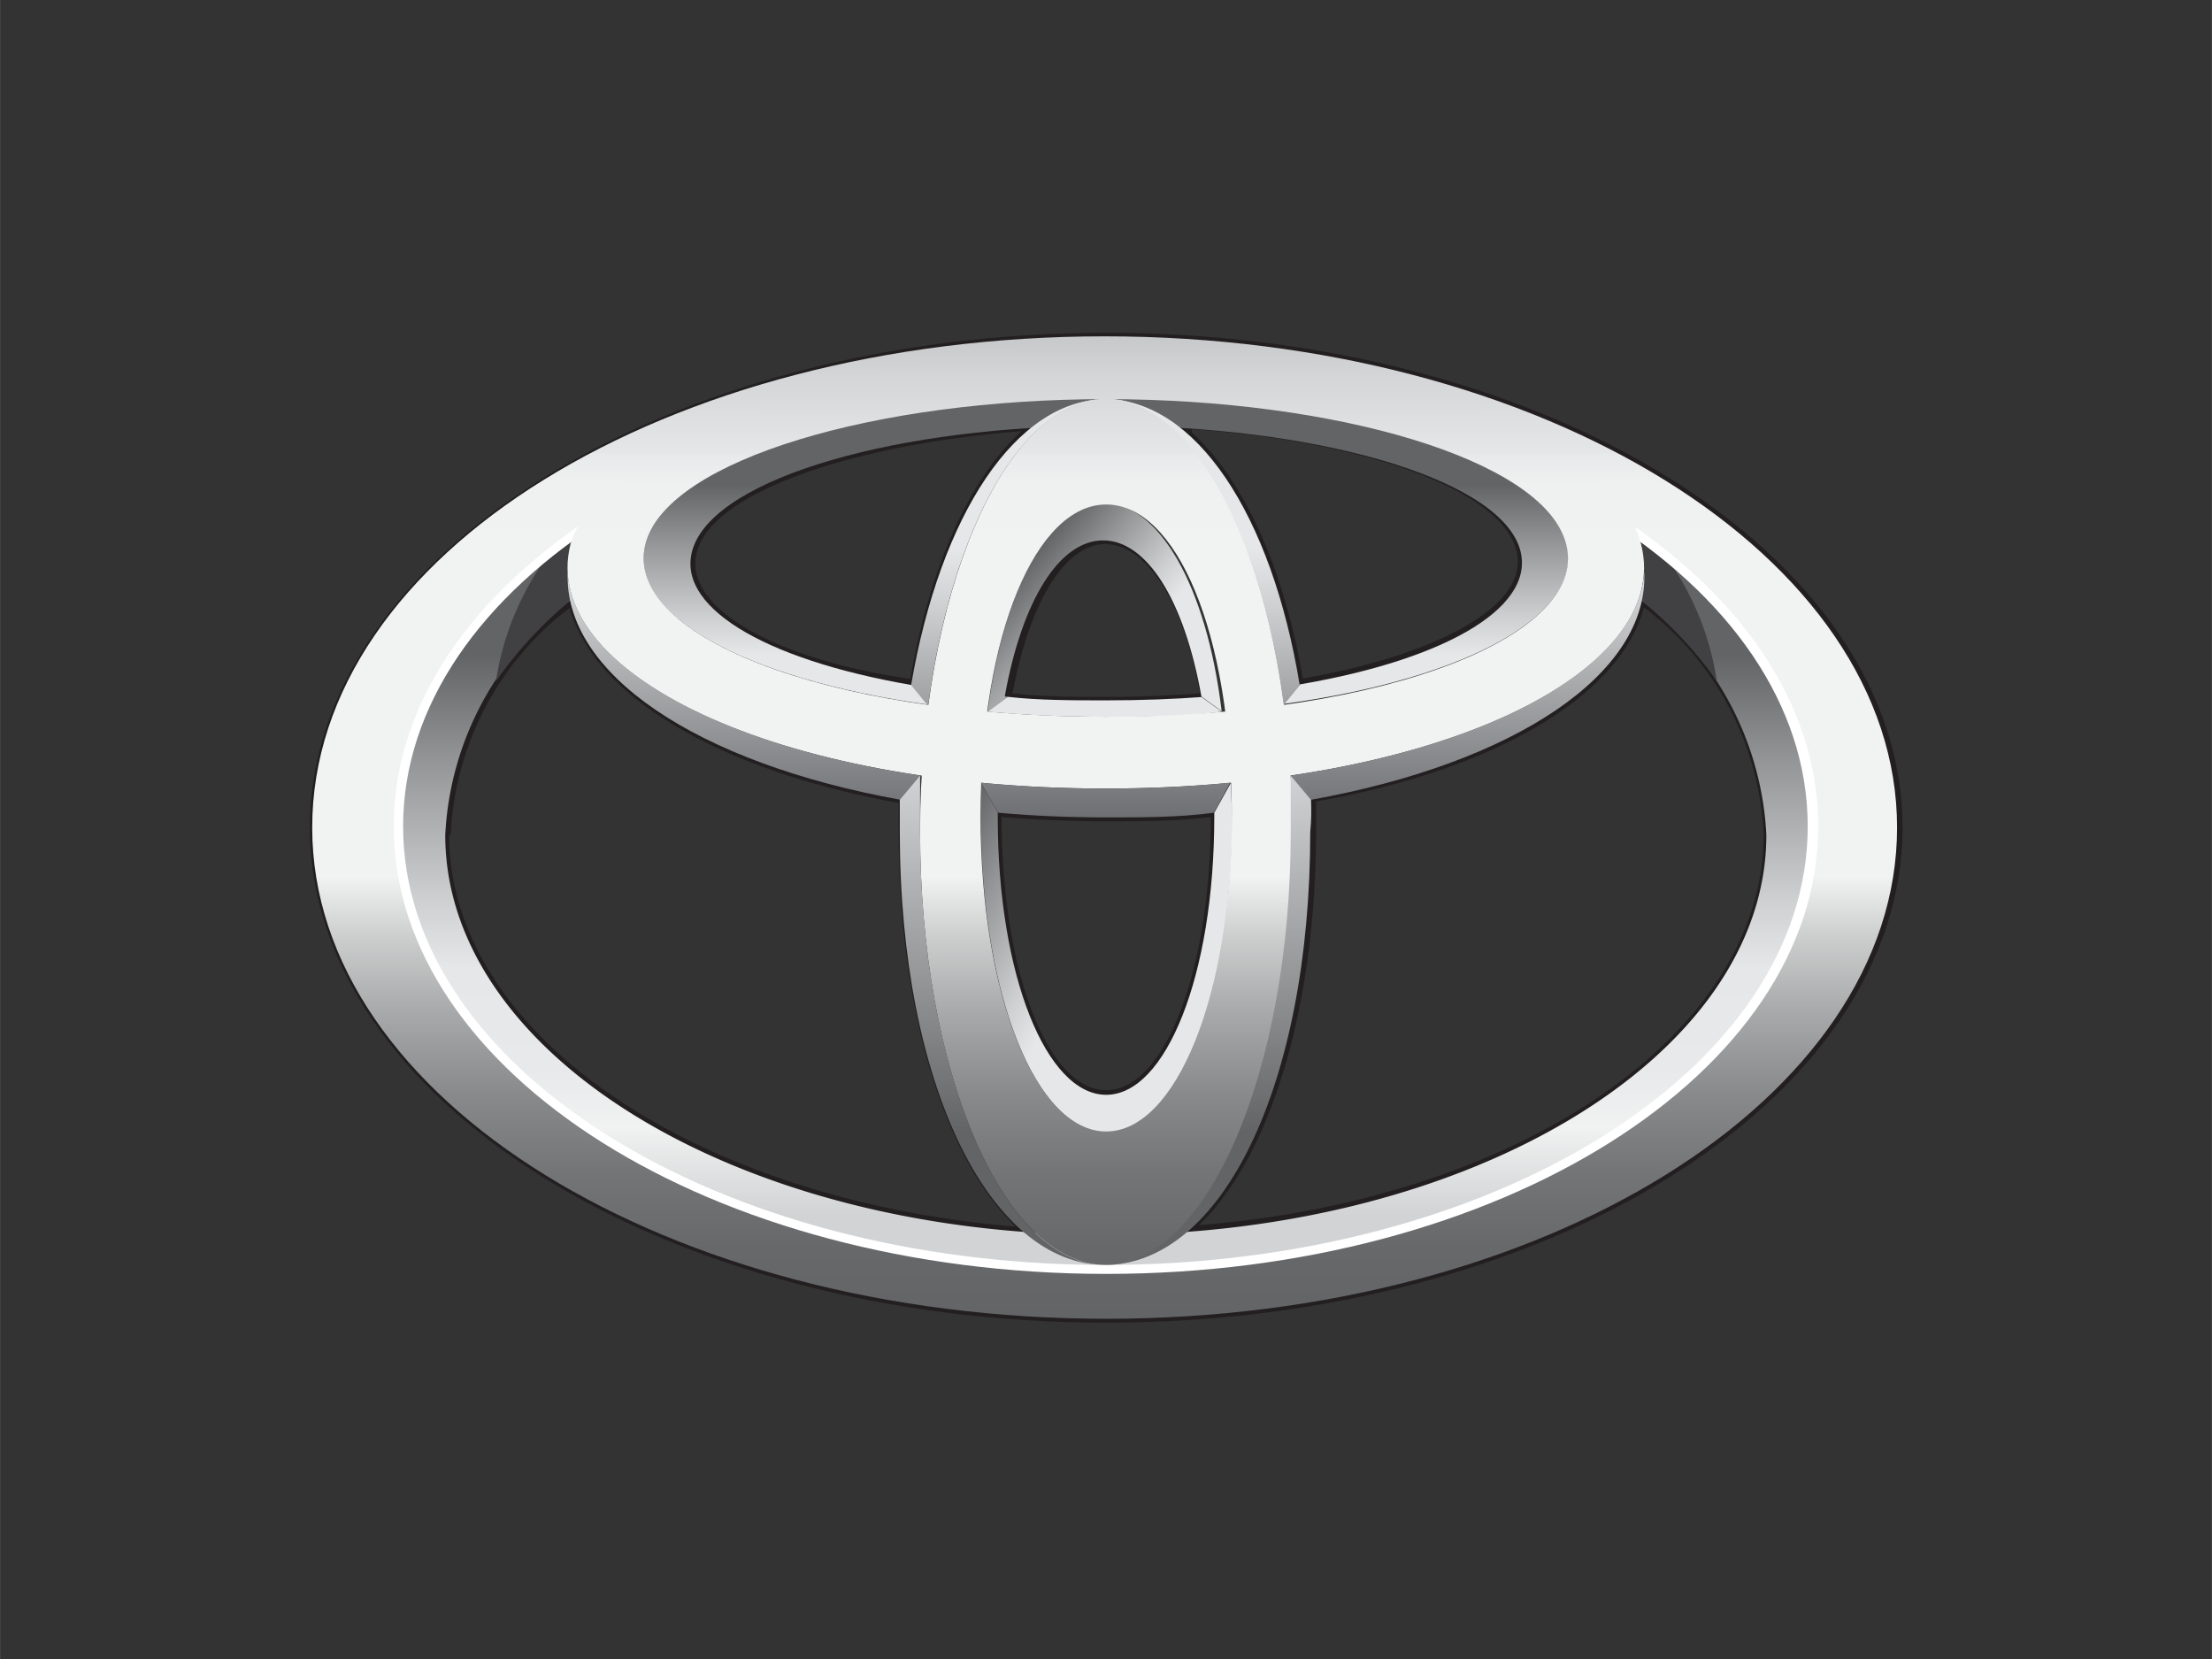 <svg xmlns="http://www.w3.org/2000/svg" xmlns:xlink="http://www.w3.org/1999/xlink" width="20mm" height="15mm" viewBox="0 0 56.69 42.52"><rect x="0" y="0" width="56.69" height="42.52" fill="#333333" stroke="none"/><defs><style>.cls-2{fill:#231f20}.cls-7{fill:#414042}</style><linearGradient id="linear-gradient" x1="28.35" y1="31.14" x2="28.35" y2="16.79" gradientUnits="userSpaceOnUse"><stop offset="0" stop-color="#d1d3d4"/><stop offset=".16" stop-color="#f1f2f2"/><stop offset=".16" stop-color="#f0f1f1"/><stop offset=".26" stop-color="#e8e9ea"/><stop offset=".44" stop-color="#e6e7e8"/><stop offset=".56" stop-color="#cfd0d1"/><stop offset=".81" stop-color="#949596"/><stop offset="1" stop-color="#636466"/></linearGradient><linearGradient id="linear-gradient-2" x1="30.93" y1="18.78" x2="26.07" y2="14.69" gradientUnits="userSpaceOnUse"><stop offset="0" stop-color="#e6e7e8"/><stop offset=".44" stop-color="#e6e7e8"/><stop offset=".56" stop-color="#cfd0d1"/><stop offset=".81" stop-color="#949596"/><stop offset="1" stop-color="#636466"/></linearGradient><linearGradient id="linear-gradient-3" x1="31.4" y1="25.49" x2="24.36" y2="21.42" xlink:href="#linear-gradient-2"/><linearGradient id="linear-gradient-4" x1="28.35" y1="20.2" x2="28.35" y2="12.43" xlink:href="#linear-gradient-2"/><linearGradient id="linear-gradient-5" x1="28.35" y1="8.62" x2="28.35" y2="33.8" gradientUnits="userSpaceOnUse"><stop offset="0" stop-color="#c7c8ca"/><stop offset=".04" stop-color="#d4d5d6"/><stop offset=".12" stop-color="#e6e7e8"/><stop offset=".12" stop-color="#e8e9ea"/><stop offset=".15" stop-color="#eff0f0"/><stop offset=".21" stop-color="#f1f2f2"/><stop offset=".55" stop-color="#f1f2f2"/><stop offset=".61" stop-color="#cdcece"/><stop offset=".69" stop-color="#a7a8a9"/><stop offset=".77" stop-color="#898a8c"/><stop offset=".85" stop-color="#747577"/><stop offset=".93" stop-color="#67686a"/><stop offset="1" stop-color="#636466"/></linearGradient><linearGradient id="linear-gradient-6" x1="28.35" y1="8.62" x2="28.35" y2="33.8" xlink:href="#linear-gradient-5"/><linearGradient id="linear-gradient-7" x1="28.35" y1="8.63" x2="28.35" y2="33.8" xlink:href="#linear-gradient-5"/><linearGradient id="linear-gradient-8" x1="28.35" y1="13.85" x2="28.35" y2="21.02" gradientUnits="userSpaceOnUse"><stop offset=".01" stop-color="#e6e7e8"/><stop offset="1" stop-color="#6d6e71"/></linearGradient><linearGradient id="linear-gradient-9" x1="30.83" y1="8.62" x2="30.83" y2="20.95" xlink:href="#linear-gradient-2"/><linearGradient id="linear-gradient-10" x1="25.86" y1="8.62" x2="25.86" y2="20.95" xlink:href="#linear-gradient-2"/><linearGradient id="linear-gradient-11" x1="25.71" y1="8.62" x2="25.71" y2="29.01" xlink:href="#linear-gradient-2"/><linearGradient id="linear-gradient-12" x1="30.98" y1="8.62" x2="30.98" y2="29.01" xlink:href="#linear-gradient-2"/></defs><g id="Слой_2" data-name="Слой 2"><g id="Слой_1-2" data-name="Слой 1"><path fill="none" d="M0 0h56.69v42.52H0z"/><path class="cls-2" d="M7.94 21.21c0 7 9.16 12.69 20.41 12.69s20.41-5.69 20.41-12.69S39.6 8.53 28.35 8.53 7.94 14.22 7.94 21.21zm.2 0c0-6.89 9.07-12.49 20.21-12.49s20.21 5.6 20.21 12.49-9.07 12.5-20.21 12.5S8.13 28.1 8.13 21.21z"/><path class="cls-2" d="M26.41 10.87c-4.67.29-8.18 1.54-8.74 3.12a1.37 1.37 0 0 0-.08.46 1.43 1.43 0 0 0 .21.73c.64 1.08 2.66 2 5.56 2.48h.1v-.1c.5-3 1.59-5.39 3-6.53l.24-.2zM18 15.07a1.23 1.23 0 0 1-.18-.63 1.16 1.16 0 0 1 .07-.39c.51-1.45 3.91-2.65 8.29-3-1.33 1.21-2.36 3.49-2.85 6.35-2.78-.4-4.77-1.32-5.33-2.33zM17.67 14zM25.73 17.84v.11h.11c.82.06 1.67.09 2.53.09s1.7 0 2.53-.09h.1v-.11c-.45-2.52-1.45-4.09-2.62-4.09s-2.2 1.56-2.65 4.09zm2.62-3.89c1 0 2 1.46 2.4 3.82-.78.06-1.59.09-2.4.09s-1.62 0-2.4-.09c.44-2.36 1.35-3.83 2.4-3.83zM30.21 11c1.41 1.13 2.51 3.51 3 6.53v.1h.1c2.9-.49 4.92-1.4 5.56-2.48A1.36 1.36 0 0 0 39 14c-.56-1.58-4.07-2.83-8.74-3.12h-.31zm.33 0c4.38.31 7.77 1.51 8.29 3a1.17 1.17 0 0 1 .07.39 1.23 1.23 0 0 1-.18.63c-.59 1-2.58 1.89-5.33 2.37-.48-2.81-1.51-5.09-2.84-6.3zM14.55 15.32a8 8 0 0 0-3.24 6.08c0 5.22 6.42 9.64 14.93 10.27h.3l-.23-.2c-1.94-1.66-3.14-5.56-3.14-10.18v-.9h-.08c-4.7-.84-7.91-2.77-8.4-5v-.16zm-3 6.08a7.74 7.74 0 0 1 3.05-5.82c.61 2.25 3.81 4.16 8.43 5v.74c0 4.5 1.14 8.33 3 10.12-8.32-.7-14.52-4.98-14.52-10.04zM25.47 20.83v.11c0 4 1.26 7.22 2.87 7.22s2.87-3.17 2.87-7.22v-.22h-.11c-.9.08-1.83.12-2.76.12s-1.86 0-2.76-.12h-.11zm.2.11c.87.07 1.77.11 2.68.11s1.8 0 2.68-.11c0 3.94-1.18 7-2.68 7s-2.68-3.06-2.68-6.99zM42 15.38c-.49 2.26-3.7 4.18-8.4 5h-.1v.9c0 4.62-1.2 8.52-3.14 10.18l-.23.2h.3C39 31 45.38 26.62 45.38 21.4a8 8 0 0 0-3.24-6.08l-.14-.1zm.15.2a7.74 7.74 0 0 1 3.05 5.82c0 5.06-6.2 9.34-14.47 10 1.85-1.79 3-5.62 3-10.12v-.74c4.59-.8 7.79-2.71 8.4-4.96z"/><path d="M42 13.7c0 .08.06.16.08.25a2.41 2.41 0 0 1-.08 1.39 8 8 0 0 1 3.27 6.06c0 5.66-7.58 10.25-16.94 10.25S11.41 27.06 11.41 21.4a8 8 0 0 1 3.27-6.06 2.42 2.42 0 0 1-.06-1.39 1.53 1.53 0 0 1 .1-.26c-2.81 2-4.51 4.62-4.51 7.49 0 6.27 8.12 11.36 18.14 11.36s18.14-5.08 18.14-11.36c-.01-2.86-1.7-5.48-4.49-7.48z" fill="url(#linear-gradient)"/><path d="M25.83 17.86l-.52.38c.43-3.25 1.63-5.34 3-5.34s2.61 2.08 3 5.33l-.52-.38c-.44-2.47-1.4-4-2.52-4s-2.08 1.54-2.52 4z" fill="url(#linear-gradient-2)"/><path d="M31.55 20.06l-.43.77v.11c0 4.05-1.24 7.12-2.77 7.12s-2.78-3.06-2.78-7.11v-.13l-.43-.75v.88c0 4.59 1.44 8.07 3.22 8.07s3.22-3.48 3.22-8.07c-.02-.31-.02-.6-.03-.89z" fill="url(#linear-gradient-3)"/><path d="M30.87 17.86c-.8.06-1.64.09-2.52.09s-1.72 0-2.52-.09l-.52.38c1 .09 2 .13 3 .13s2.08 0 3-.13l-.52-.38zm9.26-4c-.64-2.1-5.88-3.65-11.78-3.65s-11.15 1.56-11.79 3.67C16 15.7 19 17.39 23.79 18.06l-.41-.5c-3.85-.66-6.14-2.05-5.61-3.54.64-1.8 5.29-3.11 10.58-3.11s9.94 1.31 10.58 3.09c.53 1.49-1.76 2.88-5.61 3.54l-.41.5c4.75-.65 7.77-2.34 7.22-4.16z" fill="url(#linear-gradient-4)"/><path class="cls-7" d="M42 15.34a10.47 10.47 0 0 1 2 2.11 7.27 7.27 0 0 0-1.39-3.3L42 13.7c0 .08.06.16.08.25a2.41 2.41 0 0 1-.08 1.39zM14.68 15.34a2.42 2.42 0 0 1-.06-1.39 1.53 1.53 0 0 1 .1-.26l-.62.47a7.27 7.27 0 0 0-1.39 3.3 10.47 10.47 0 0 1 1.97-2.12z"/><path d="M8 21.21c0-7 9.09-12.59 20.31-12.59s20.31 5.64 20.31 12.59S39.56 33.8 28.35 33.8 8 28.17 8 21.21zm20.35 11.33c10 0 18.14-5.08 18.14-11.36S38.36 9.83 28.35 9.83s-18.14 5.08-18.14 11.35 8.12 11.36 18.14 11.36z" fill="url(#linear-gradient-5)"/><path d="M10.09 21.18c0 6.33 8.19 11.47 18.26 11.47S46.6 27.51 46.6 21.18 38.41 9.71 28.35 9.71s-18.26 5.15-18.26 11.47zm.24 0c0-6.2 8.08-11.24 18-11.24s18 5 18 11.24-8.08 11.24-18 11.24-18-5.04-18-11.24z" fill="#fff"/><path d="M23.58 21.32c0-6.06 2.14-11.1 4.77-11.1s4.77 5 4.77 11.1-2.12 11.1-4.77 11.1-4.77-4.97-4.77-11.1zM28.35 29c1.78 0 3.22-3.48 3.22-8.07 0-4.76-1.44-8-3.22-8s-3.22 3.28-3.22 8c0 4.6 1.44 8.07 3.22 8.07z" fill="url(#linear-gradient-6)"/><path d="M14.62 13.95c.52-2.07 6.85-5.09 13.72-5.09s13 2.16 13.72 5.09c.83 3.29-5.27 6.26-13.72 6.26s-14.55-2.97-13.72-6.26zm13.72-3.72c-5.9 0-11.15 1.55-11.78 3.65-.71 2.36 4.52 4.49 11.78 4.49s12.5-2.13 11.78-4.49c-.63-2.11-5.88-3.65-11.77-3.65z" fill="url(#linear-gradient-7)"/><path d="M25.14 20.06l.44.77c.89.08 1.81.12 2.76.12s1.88 0 2.77-.12l.42-.77c-1 .1-2.09.15-3.2.15s-2.17-.05-3.19-.15zm17-5.4c-.14 2.34-3.72 4.43-9.07 5.22l.52.62c5.24-.94 8.67-3.24 8.55-5.84zm-27.59 0c-.12 2.6 3.31 4.9 8.54 5.84l.52-.62c-5.34-.79-8.95-2.88-9.06-5.22z" fill="url(#linear-gradient-8)"/><path d="M32.9 18.06l.41-.5c-.72-4.39-2.68-7.33-5-7.33 2.18 0 3.99 3.33 4.59 7.83z" fill="url(#linear-gradient-9)"/><path d="M23.79 18.06c.6-4.51 2.42-7.83 4.56-7.83-2.3 0-4.25 2.95-5 7.33l.41.5z" fill="url(#linear-gradient-10)"/><path d="M23.58 21.32v-1.44l-.52.62v.82c0 6.49 2.31 11.1 5.27 11.1-2.62 0-4.75-4.97-4.75-11.1z" fill="url(#linear-gradient-11)"/><path d="M33.6 20.5l-.52-.62v1.44c0 6.13-2.14 11.1-4.77 11.1 3 0 5.27-4.61 5.27-11.1.03-.32.03-.55.02-.82z" fill="url(#linear-gradient-12)"/></g></g></svg>
